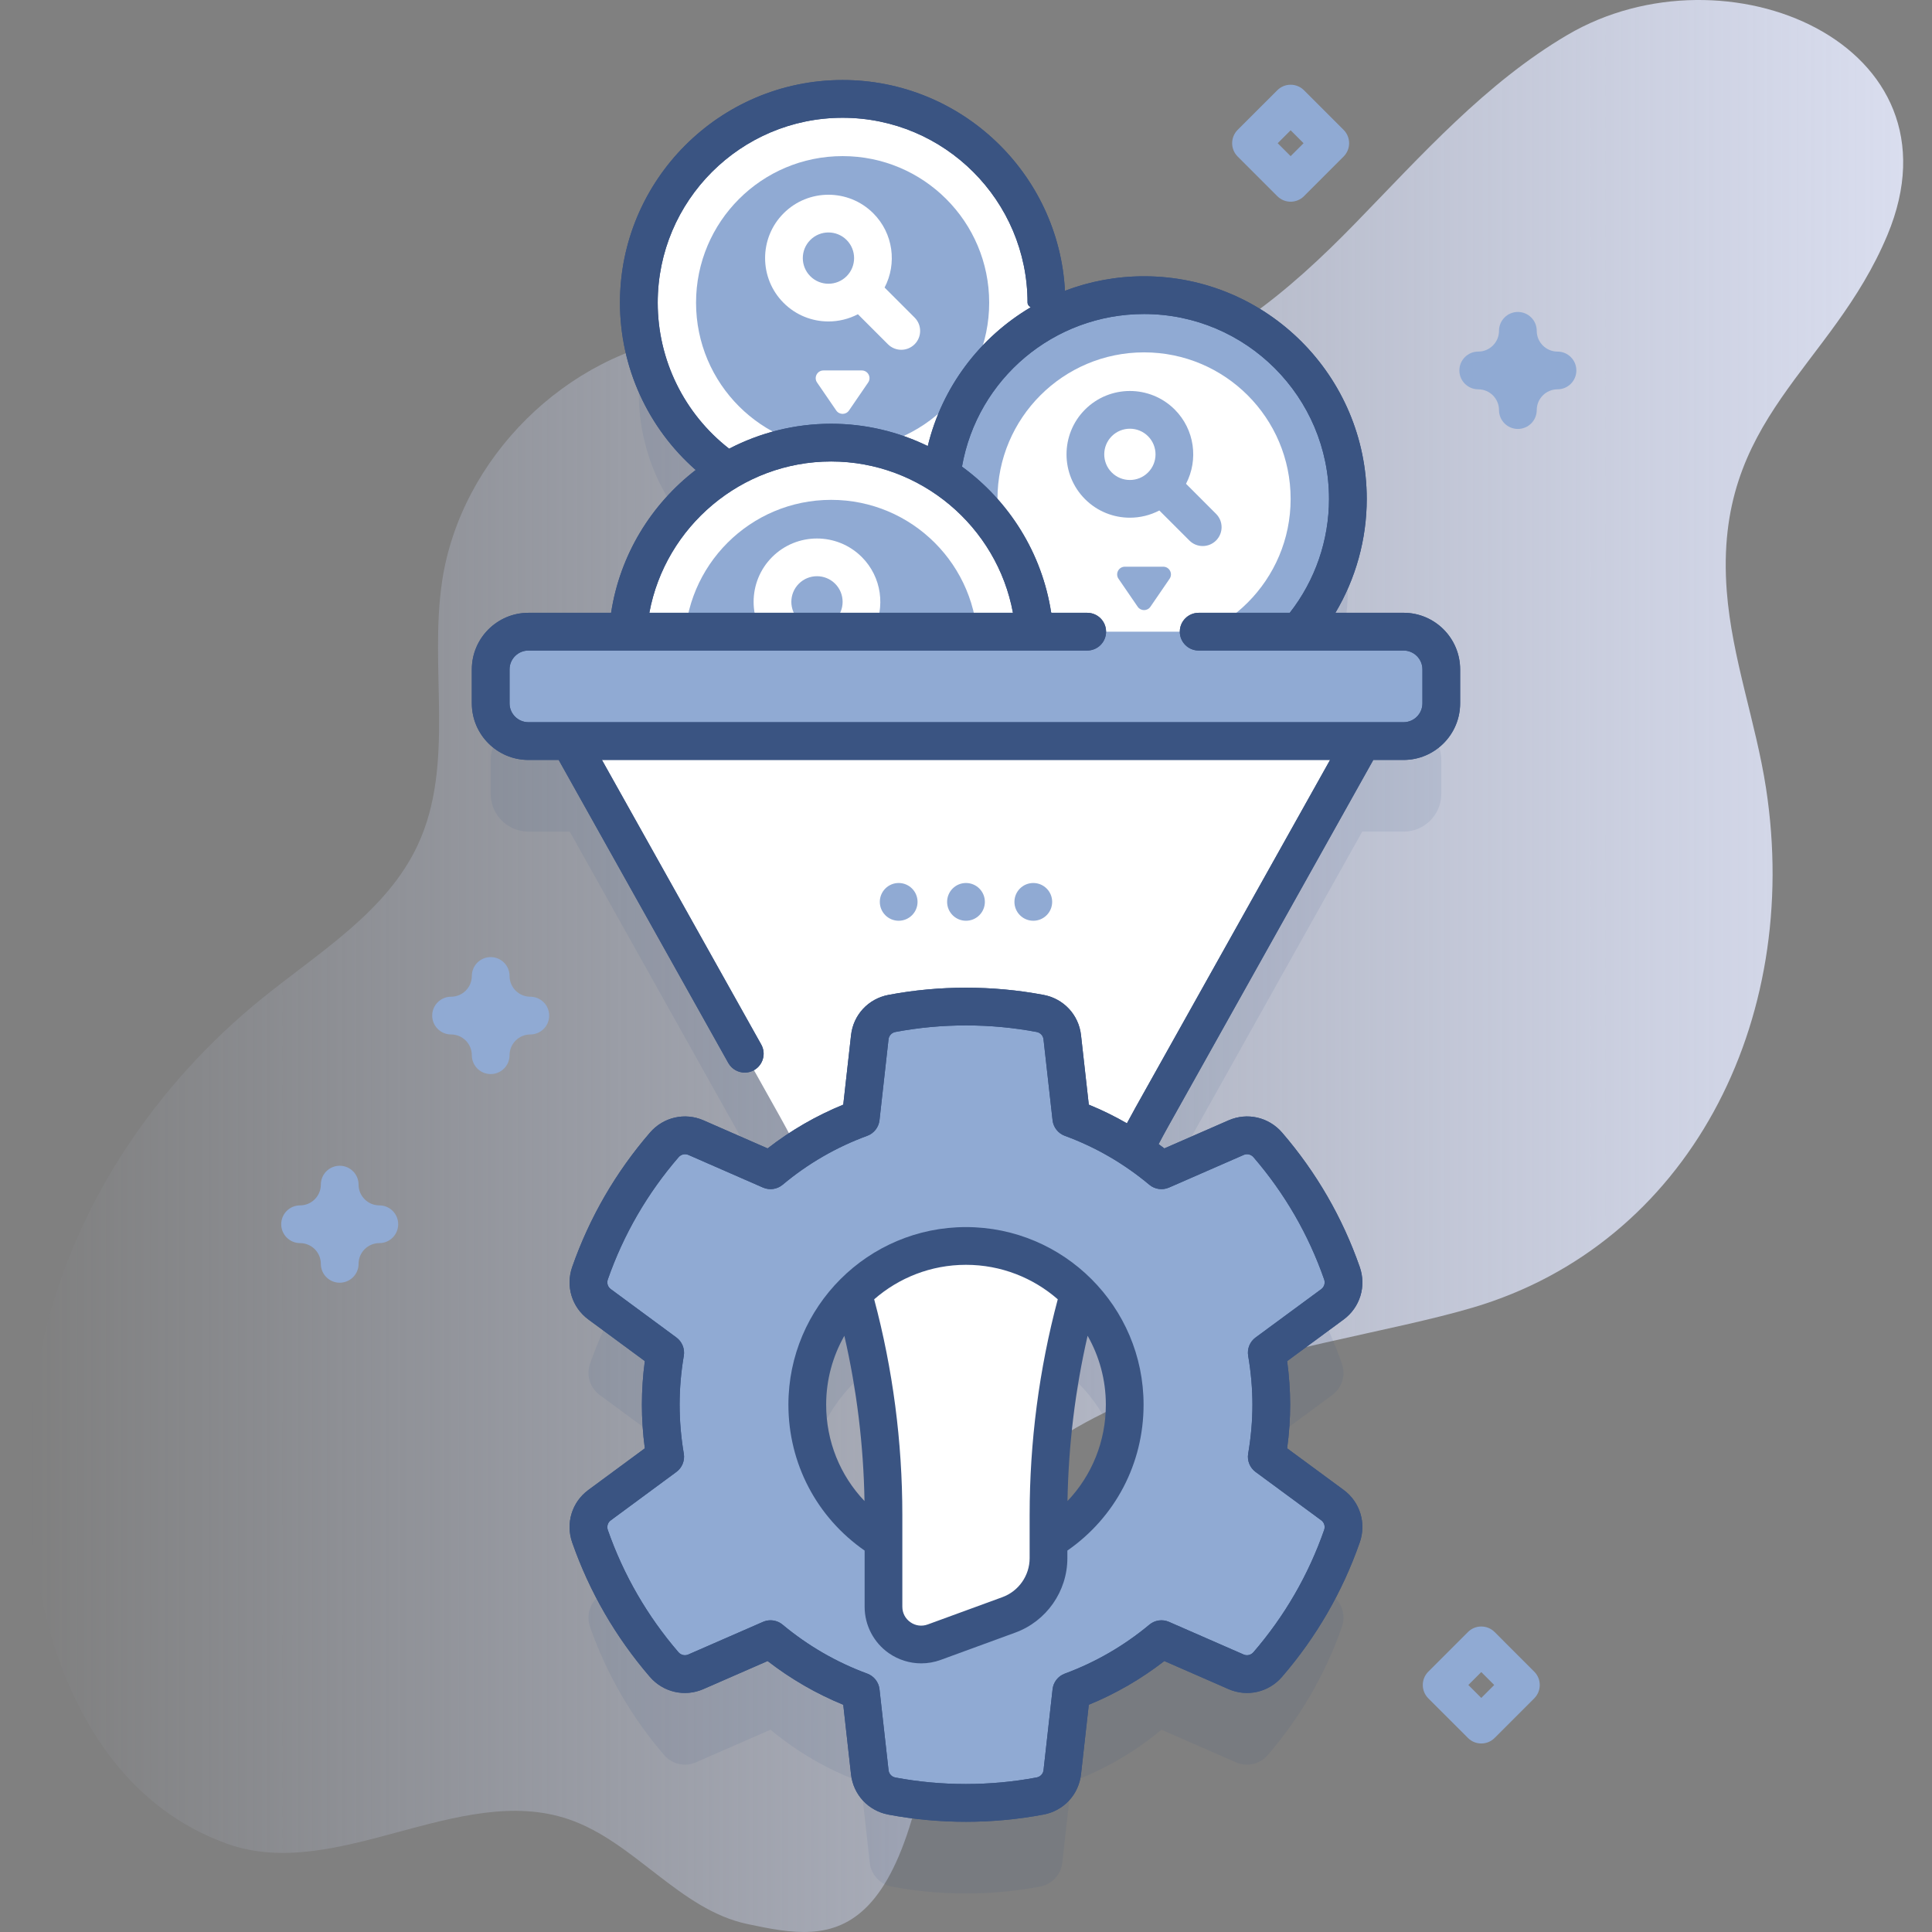 <svg width="102" height="102" viewBox="0 0 102 102" fill="none" xmlns="http://www.w3.org/2000/svg">
<rect x="0" y="0" width="102" height="102" fill="#808080" stroke="none"/>
<g clip-path="url(#clip0_483_9083)">
<path d="M49.835 85.456C50.867 72.775 69.076 71.609 77.777 69.028C89.112 65.666 95.137 53.981 93.238 41.617C92.7 38.115 91.433 34.735 91.164 31.201C90.467 22.049 96.698 19.471 99.648 12.403C103.861 2.31 91.103 -3.071 82.751 1.844C78.432 4.385 75.052 8.195 71.555 11.785C68.059 15.376 64.031 18.828 59.115 19.803C51.608 21.293 43.983 16.675 36.404 17.742C29.902 18.657 24.323 24.18 23.343 30.672C22.642 35.314 24.039 40.334 22.064 44.592C20.422 48.13 16.849 50.269 13.819 52.724C8.277 57.216 4.053 63.431 2.373 70.364C0.108 79.714 2.041 93.797 12.003 97.346C17.759 99.397 24.241 94.08 30.024 96.049C33.496 97.232 35.868 100.818 39.456 101.579C44.145 102.574 48.383 103.28 49.835 85.456Z" fill="url(#paint0_linear_483_9083)"/>
<path opacity="0.1" d="M74.101 38.13H68.562C70.18 36.247 71.16 33.8 71.16 31.123C71.16 25.18 66.343 20.363 60.401 20.363C58.515 20.363 56.743 20.85 55.202 21.702C55.229 21.392 55.245 21.079 55.245 20.762C55.245 14.819 50.428 10.002 44.486 10.002C38.544 10.002 33.727 14.819 33.727 20.762C33.727 24.451 35.584 27.705 38.414 29.643C35.457 31.391 33.411 34.513 33.152 38.13H27.898C26.798 38.13 25.906 39.022 25.906 40.122V41.914C25.906 43.014 26.798 43.906 27.898 43.906H30.081L41.181 63.74C41.506 64.321 41.812 64.911 42.108 65.504C41.614 65.833 41.135 66.186 40.681 66.566L36.744 64.843C36.164 64.589 35.487 64.746 35.074 65.225C33.369 67.197 32.029 69.489 31.151 71.998C30.942 72.596 31.142 73.263 31.652 73.64L35.12 76.197C34.967 77.091 34.885 78.004 34.885 78.941C34.885 79.879 34.967 80.797 35.12 81.691L31.652 84.248C31.142 84.624 30.942 85.291 31.151 85.89C32.029 88.398 33.367 90.689 35.065 92.66C35.478 93.14 36.156 93.299 36.736 93.045L40.681 91.321C42.087 92.493 43.693 93.43 45.443 94.076L45.921 98.35C45.992 98.981 46.468 99.489 47.091 99.606C48.359 99.844 49.666 99.967 51 99.967C52.338 99.967 53.646 99.841 54.914 99.601C55.537 99.484 56.012 98.976 56.083 98.346L56.561 94.076C58.311 93.43 59.913 92.493 61.319 91.321L65.259 93.045C65.839 93.299 66.516 93.141 66.93 92.661C68.631 90.689 69.971 88.398 70.848 85.886C71.058 85.287 70.857 84.62 70.346 84.243L66.88 81.691C67.033 80.797 67.119 79.879 67.119 78.941C67.119 78.009 67.033 77.091 66.88 76.197L70.347 73.644C70.857 73.267 71.058 72.601 70.849 72.002C69.974 69.494 68.635 67.202 66.934 65.227C66.52 64.747 65.843 64.589 65.263 64.843L61.318 66.566C60.864 66.187 60.386 65.834 59.891 65.505C60.188 64.911 60.494 64.322 60.819 63.741L71.919 43.906H74.101C75.201 43.906 76.093 43.014 76.093 41.914V40.123C76.093 39.022 75.201 38.13 74.101 38.13ZM42.62 78.941C42.62 76.65 43.541 74.574 45.032 73.061C46.094 76.83 46.644 80.742 46.644 84.691V86.105C44.23 84.633 42.62 81.975 42.62 78.941ZM59.379 78.941C59.379 81.975 57.769 84.632 55.356 86.105V84.691C55.356 80.742 55.906 76.831 56.967 73.061C58.458 74.575 59.379 76.651 59.379 78.941Z" fill="#3A5482"/>
<path d="M44.486 26.74C50.428 26.74 55.245 21.923 55.245 15.98C55.245 10.038 50.428 5.221 44.486 5.221C38.544 5.221 33.727 10.038 33.727 15.98C33.727 21.923 38.544 26.74 44.486 26.74Z" fill="white"/>
<path d="M44.486 23.719C48.76 23.719 52.224 20.254 52.224 15.98C52.224 11.707 48.76 8.242 44.486 8.242C40.212 8.242 36.748 11.707 36.748 15.98C36.748 20.254 40.212 23.719 44.486 23.719Z" fill="#90AAD3"/>
<path d="M43.137 20.195L44.15 21.673C44.312 21.909 44.66 21.909 44.822 21.673L45.834 20.195C46.019 19.925 45.826 19.558 45.498 19.558H43.473C43.146 19.558 42.952 19.925 43.137 20.195Z" fill="white"/>
<path d="M48.287 16.766L46.702 15.181C47.363 13.918 47.164 12.319 46.104 11.26C44.799 9.955 42.676 9.955 41.372 11.26C40.067 12.564 40.067 14.688 41.372 15.992C42.024 16.645 42.881 16.971 43.738 16.971C44.273 16.971 44.807 16.844 45.293 16.59L46.878 18.175C47.073 18.369 47.328 18.467 47.583 18.467C47.838 18.467 48.092 18.369 48.287 18.175C48.676 17.786 48.676 17.155 48.287 16.766ZM42.781 14.584C42.252 14.056 42.252 13.197 42.781 12.669C43.044 12.405 43.391 12.273 43.738 12.273C44.085 12.273 44.432 12.405 44.696 12.669C45.224 13.197 45.224 14.056 44.696 14.584C44.168 15.112 43.308 15.112 42.781 14.584Z" fill="white"/>
<path d="M60.401 37.101C66.343 37.101 71.16 32.284 71.16 26.341C71.16 20.399 66.343 15.582 60.401 15.582C54.458 15.582 49.641 20.399 49.641 26.341C49.641 32.284 54.458 37.101 60.401 37.101Z" fill="#90AAD3"/>
<path d="M60.401 34.08C64.674 34.08 68.139 30.615 68.139 26.341C68.139 22.068 64.674 18.603 60.401 18.603C56.127 18.603 52.662 22.068 52.662 26.341C52.662 30.615 56.127 34.08 60.401 34.08Z" fill="white"/>
<path d="M59.052 30.556L60.065 32.034C60.226 32.27 60.574 32.27 60.736 32.034L61.749 30.556C61.934 30.286 61.74 29.919 61.413 29.919H59.388C59.06 29.919 58.867 30.286 59.052 30.556Z" fill="#90AAD3"/>
<path d="M64.201 27.128L62.616 25.542C63.277 24.28 63.078 22.68 62.019 21.621C60.714 20.316 58.591 20.316 57.286 21.621C55.981 22.925 55.981 25.049 57.286 26.354C57.939 27.006 58.795 27.332 59.652 27.332C60.187 27.332 60.722 27.205 61.207 26.951L62.793 28.536C62.987 28.731 63.242 28.828 63.497 28.828C63.752 28.828 64.007 28.731 64.202 28.536C64.591 28.147 64.591 27.517 64.201 27.128ZM58.695 24.945C58.167 24.417 58.167 23.558 58.695 23.03C58.959 22.766 59.306 22.634 59.653 22.634C59.999 22.634 60.346 22.766 60.61 23.03C61.138 23.558 61.138 24.417 60.61 24.945C60.082 25.473 59.223 25.473 58.695 24.945Z" fill="#90AAD3"/>
<path d="M43.88 44.888C49.822 44.888 54.639 40.071 54.639 34.129C54.639 28.186 49.822 23.369 43.88 23.369C37.938 23.369 33.121 28.186 33.121 34.129C33.121 40.071 37.938 44.888 43.88 44.888Z" fill="white"/>
<path d="M43.88 41.867C48.154 41.867 51.618 38.403 51.618 34.129C51.618 29.855 48.154 26.39 43.88 26.39C39.606 26.39 36.142 29.855 36.142 34.129C36.142 38.403 39.606 41.867 43.88 41.867Z" fill="#90AAD3"/>
<path d="M42.532 38.343L43.544 39.822C43.706 40.057 44.054 40.057 44.216 39.822L45.229 38.343C45.414 38.073 45.22 37.706 44.893 37.706H42.868C42.54 37.706 42.347 38.074 42.532 38.343Z" fill="white"/>
<path d="M47.681 34.915L46.096 33.329C46.757 32.067 46.558 30.468 45.498 29.408C44.193 28.104 42.071 28.104 40.766 29.408C39.461 30.713 39.461 32.836 40.766 34.141C41.418 34.793 42.275 35.119 43.132 35.119C43.667 35.119 44.202 34.992 44.687 34.738L46.272 36.324C46.467 36.518 46.722 36.615 46.977 36.615C47.232 36.615 47.486 36.518 47.681 36.324C48.07 35.935 48.07 35.304 47.681 34.915ZM42.175 32.732C41.647 32.204 41.647 31.345 42.175 30.817C42.438 30.553 42.785 30.421 43.132 30.421C43.479 30.421 43.826 30.553 44.09 30.817C44.618 31.345 44.618 32.204 44.09 32.732C43.562 33.26 42.702 33.26 42.175 32.732Z" fill="white"/>
<path d="M28.409 36.138L41.181 58.959C44.763 65.362 46.644 72.572 46.644 79.909V85.042H55.356V79.909C55.356 72.572 57.236 65.362 60.819 58.959L73.59 36.138H28.409Z" fill="white"/>
<path d="M47.446 48.611C47.996 48.611 48.442 48.165 48.442 47.614C48.442 47.064 47.996 46.618 47.446 46.618C46.896 46.618 46.45 47.064 46.45 47.614C46.45 48.165 46.896 48.611 47.446 48.611Z" fill="#90AAD3"/>
<path d="M50.999 48.611C51.55 48.611 51.996 48.165 51.996 47.614C51.996 47.064 51.55 46.618 50.999 46.618C50.449 46.618 50.003 47.064 50.003 47.614C50.003 48.165 50.449 48.611 50.999 48.611Z" fill="#90AAD3"/>
<path d="M54.553 48.611C55.103 48.611 55.549 48.165 55.549 47.614C55.549 47.064 55.103 46.618 54.553 46.618C54.003 46.618 53.557 47.064 53.557 47.614C53.557 48.165 54.003 48.611 54.553 48.611Z" fill="#90AAD3"/>
<path d="M76.093 35.341V37.132C76.093 38.233 75.201 39.125 74.101 39.125H27.898C26.798 39.125 25.906 38.233 25.906 37.132V35.341C25.906 34.24 26.798 33.349 27.898 33.349H74.101C75.201 33.349 76.093 34.241 76.093 35.341Z" fill="#90AAD3"/>
<path d="M67.118 74.16C67.118 73.228 67.032 72.309 66.879 71.415L70.346 68.862C70.857 68.486 71.058 67.82 70.849 67.221C69.974 64.712 68.635 62.421 66.934 60.446C66.52 59.966 65.843 59.807 65.263 60.061L61.318 61.785C59.917 60.613 58.31 59.671 56.56 59.031L56.082 54.76C56.012 54.13 55.537 53.623 54.914 53.505C53.646 53.265 52.337 53.14 50.999 53.14C49.661 53.14 48.356 53.265 47.089 53.505C46.466 53.623 45.991 54.131 45.921 54.76L45.443 59.031C43.693 59.671 42.086 60.609 40.68 61.785L36.744 60.062C36.164 59.807 35.487 59.965 35.073 60.444C33.369 62.416 32.029 64.707 31.151 67.216C30.941 67.815 31.142 68.482 31.652 68.858L35.119 71.415C34.966 72.309 34.885 73.223 34.885 74.16C34.885 75.097 34.966 76.015 35.119 76.909L31.652 79.466C31.142 79.843 30.941 80.51 31.151 81.109C32.029 83.617 33.367 85.907 35.065 87.879C35.478 88.359 36.155 88.517 36.736 88.263L40.681 86.54C42.087 87.712 43.693 88.649 45.443 89.294L45.921 93.569C45.992 94.199 46.468 94.707 47.091 94.824C48.358 95.063 49.666 95.185 50.999 95.185C52.337 95.185 53.646 95.06 54.914 94.82C55.537 94.702 56.012 94.194 56.083 93.564L56.561 89.294C58.311 88.649 59.913 87.711 61.319 86.54L65.259 88.263C65.839 88.517 66.516 88.359 66.93 87.88C68.631 85.908 69.97 83.616 70.848 81.104C71.058 80.505 70.857 79.838 70.346 79.462L66.879 76.909C67.032 76.015 67.118 75.097 67.118 74.16ZM50.999 82.544C46.37 82.544 42.62 78.79 42.62 74.16C42.62 69.535 46.37 65.781 50.999 65.781C55.629 65.781 59.379 69.535 59.379 74.16C59.379 78.79 55.629 82.544 50.999 82.544Z" fill="#90AAD3"/>
<path d="M46.644 79.988V84.829C46.644 86.213 48.02 87.175 49.32 86.7L53.264 85.257C54.52 84.797 55.356 83.601 55.356 82.263V79.988H46.644V79.988Z" fill="white"/>
<path d="M74.101 32.352H70.503C71.578 30.546 72.157 28.47 72.157 26.34C72.157 19.859 66.883 14.586 60.401 14.586C58.934 14.586 57.526 14.857 56.224 15.351C55.895 9.161 50.756 4.225 44.485 4.225C38.004 4.225 32.731 9.499 32.731 15.981C32.731 19.386 34.205 22.595 36.731 24.813C34.386 26.618 32.73 29.288 32.263 32.353H27.898C26.251 32.353 24.91 33.693 24.91 35.341V37.133C24.91 38.78 26.251 40.121 27.898 40.121H29.496L38.45 56.118C38.633 56.445 38.972 56.628 39.32 56.628C39.485 56.628 39.652 56.587 39.806 56.501C40.286 56.232 40.458 55.625 40.189 55.145L31.779 40.121H70.221L59.95 58.472C59.797 58.745 59.645 59.024 59.496 59.305C58.848 58.932 58.176 58.603 57.483 58.32L57.072 54.649C56.953 53.58 56.16 52.727 55.099 52.526C52.413 52.019 49.59 52.018 46.904 52.526C45.843 52.727 45.05 53.58 44.931 54.649L44.52 58.32C43.09 58.904 41.751 59.678 40.526 60.63L37.143 59.149C36.159 58.718 35.025 58.977 34.319 59.792C32.506 61.89 31.124 64.277 30.21 66.887C29.853 67.907 30.195 69.021 31.061 69.66L34.044 71.859C33.941 72.624 33.889 73.395 33.889 74.16C33.889 74.927 33.941 75.699 34.044 76.465L31.061 78.664C30.195 79.303 29.853 80.417 30.21 81.437C31.122 84.043 32.501 86.428 34.309 88.528C35.014 89.346 36.149 89.606 37.134 89.176L40.526 87.694C41.751 88.642 43.09 89.417 44.52 90.003L44.93 93.679C45.05 94.75 45.844 95.603 46.907 95.803C48.241 96.054 49.618 96.181 50.999 96.181C52.377 96.181 53.756 96.052 55.099 95.798C56.159 95.598 56.952 94.744 57.072 93.675L57.483 90.003C58.908 89.418 60.245 88.644 61.471 87.694L64.859 89.176C65.843 89.606 66.979 89.347 67.683 88.53C69.495 86.431 70.876 84.043 71.788 81.433C72.145 80.412 71.802 79.297 70.936 78.66L67.955 76.465C68.061 75.688 68.114 74.915 68.114 74.16C68.114 73.407 68.06 72.636 67.955 71.86L70.936 69.664C71.802 69.027 72.145 67.913 71.789 66.893C70.88 64.288 69.501 61.9 67.688 59.795C66.983 58.978 65.848 58.718 64.863 59.148L61.472 60.63C61.372 60.553 61.271 60.478 61.169 60.403C61.339 60.08 61.512 59.759 61.688 59.445L72.503 40.121H74.1C75.748 40.121 77.088 38.78 77.088 37.132V35.341C77.089 33.693 75.749 32.352 74.101 32.352ZM61.717 62.698L65.662 60.974C65.841 60.896 66.049 60.945 66.179 61.096C67.828 63.01 69.083 65.181 69.909 67.549C69.975 67.739 69.913 67.944 69.756 68.06L66.289 70.613C65.986 70.836 65.834 71.212 65.898 71.583C66.047 72.455 66.122 73.322 66.122 74.16C66.122 75.001 66.047 75.869 65.898 76.742C65.834 77.113 65.986 77.488 66.289 77.712L69.755 80.264C69.913 80.38 69.974 80.585 69.908 80.775C69.079 83.148 67.823 85.319 66.175 87.229C66.045 87.38 65.837 87.429 65.658 87.35L61.717 85.627C61.372 85.476 60.97 85.533 60.681 85.775C59.34 86.891 57.838 87.761 56.216 88.359C55.862 88.49 55.612 88.809 55.571 89.183L55.093 93.454C55.071 93.648 54.925 93.804 54.729 93.841C52.284 94.303 49.698 94.301 47.275 93.845C47.079 93.808 46.933 93.653 46.911 93.458L46.433 89.183C46.391 88.809 46.141 88.49 45.788 88.359C44.16 87.759 42.656 86.889 41.318 85.775C41.136 85.623 40.909 85.544 40.68 85.544C40.545 85.544 40.41 85.571 40.282 85.627L36.337 87.35C36.158 87.429 35.95 87.38 35.819 87.229C34.174 85.318 32.92 83.148 32.091 80.779C32.025 80.59 32.086 80.384 32.243 80.268L35.71 77.711C36.013 77.488 36.164 77.112 36.101 76.742C35.955 75.888 35.881 75.019 35.881 74.16C35.881 73.303 35.955 72.437 36.101 71.583C36.164 71.212 36.013 70.837 35.71 70.613L32.243 68.056C32.085 67.94 32.024 67.735 32.091 67.545C32.921 65.173 34.178 63.003 35.826 61.095C35.957 60.944 36.165 60.896 36.344 60.974L40.281 62.697C40.627 62.849 41.029 62.791 41.319 62.549C42.656 61.43 44.158 60.561 45.785 59.966C46.14 59.836 46.391 59.517 46.433 59.141L46.91 54.87C46.932 54.676 47.078 54.52 47.274 54.483C49.717 54.021 52.287 54.022 54.728 54.483C54.924 54.52 55.071 54.676 55.092 54.871L55.57 59.141C55.612 59.517 55.863 59.836 56.218 59.966C57.837 60.559 59.338 61.428 60.679 62.549C60.969 62.791 61.371 62.849 61.717 62.698ZM34.724 15.981C34.724 10.598 39.102 6.218 44.485 6.218C49.869 6.218 54.249 10.597 54.249 15.981C54.249 16.079 54.313 16.159 54.417 16.223C51.744 17.803 49.742 20.415 48.982 23.549C47.432 22.797 45.7 22.372 43.879 22.372C41.948 22.372 40.115 22.848 38.495 23.689C36.123 21.844 34.724 19.005 34.724 15.981ZM43.88 24.364C48.613 24.364 52.637 27.796 53.479 32.353H34.282C35.124 27.796 39.148 24.364 43.88 24.364ZM75.097 37.133C75.097 37.682 74.65 38.129 74.101 38.129H27.898C27.349 38.129 26.902 37.682 26.902 37.133V35.341C26.902 34.792 27.349 34.345 27.898 34.345H57.399C57.949 34.345 58.395 33.899 58.395 33.349C58.395 32.798 57.949 32.353 57.399 32.353H55.498C55.015 29.184 53.261 26.44 50.788 24.636C51.599 20.005 55.634 16.579 60.401 16.579C65.785 16.579 70.165 20.958 70.165 26.341C70.165 28.526 69.432 30.643 68.094 32.353H63.284C62.734 32.353 62.288 32.799 62.288 33.349C62.288 33.899 62.734 34.345 63.284 34.345H74.101C74.65 34.345 75.097 34.792 75.097 35.341L75.097 37.133Z" fill="#3A5482"/>
<path d="M74.101 32.352H70.503C71.578 30.546 72.157 28.47 72.157 26.34C72.157 19.859 66.883 14.586 60.401 14.586C58.934 14.586 57.526 14.857 56.224 15.351C55.895 9.161 50.756 4.225 44.485 4.225C38.004 4.225 32.731 9.499 32.731 15.981C32.731 19.386 34.205 22.595 36.731 24.813C34.386 26.618 32.73 29.288 32.263 32.353H27.898C26.251 32.353 24.91 33.693 24.91 35.341V37.133C24.91 38.78 26.251 40.121 27.898 40.121H29.496L38.45 56.118C38.633 56.445 38.972 56.628 39.32 56.628C39.485 56.628 39.652 56.587 39.806 56.501C40.286 56.232 40.458 55.625 40.189 55.145L31.779 40.121H70.221L59.95 58.472C59.797 58.745 59.645 59.024 59.496 59.305C58.848 58.932 58.176 58.603 57.483 58.32L57.072 54.649C56.953 53.58 56.16 52.727 55.099 52.526C52.413 52.019 49.59 52.018 46.904 52.526C45.843 52.727 45.05 53.58 44.931 54.649L44.52 58.32C43.09 58.904 41.751 59.678 40.526 60.63L37.143 59.149C36.159 58.718 35.025 58.977 34.319 59.792C32.506 61.89 31.124 64.277 30.21 66.887C29.853 67.907 30.195 69.021 31.061 69.66L34.044 71.859C33.941 72.624 33.889 73.395 33.889 74.16C33.889 74.927 33.941 75.699 34.044 76.465L31.061 78.664C30.195 79.303 29.853 80.417 30.21 81.437C31.122 84.043 32.501 86.428 34.309 88.528C35.014 89.346 36.149 89.606 37.134 89.176L40.526 87.694C41.751 88.642 43.09 89.417 44.52 90.003L44.93 93.679C45.05 94.75 45.844 95.603 46.907 95.803C48.241 96.054 49.618 96.181 50.999 96.181C52.377 96.181 53.756 96.052 55.099 95.798C56.159 95.598 56.952 94.744 57.072 93.675L57.483 90.003C58.908 89.418 60.245 88.644 61.471 87.694L64.859 89.176C65.843 89.606 66.979 89.347 67.683 88.53C69.495 86.431 70.876 84.043 71.788 81.433C72.145 80.412 71.802 79.297 70.936 78.66L67.955 76.465C68.061 75.688 68.114 74.915 68.114 74.16C68.114 73.407 68.06 72.636 67.955 71.86L70.936 69.664C71.802 69.027 72.145 67.913 71.789 66.893C70.88 64.288 69.501 61.9 67.688 59.795C66.983 58.978 65.848 58.718 64.863 59.148L61.472 60.63C61.372 60.553 61.271 60.478 61.169 60.403C61.339 60.08 61.512 59.759 61.688 59.445L72.503 40.121H74.1C75.748 40.121 77.088 38.78 77.088 37.132V35.341C77.089 33.693 75.749 32.352 74.101 32.352ZM61.717 62.698L65.662 60.974C65.841 60.896 66.049 60.945 66.179 61.096C67.828 63.01 69.083 65.181 69.909 67.549C69.975 67.739 69.913 67.944 69.756 68.06L66.289 70.613C65.986 70.836 65.834 71.212 65.898 71.583C66.047 72.455 66.122 73.322 66.122 74.16C66.122 75.001 66.047 75.869 65.898 76.742C65.834 77.113 65.986 77.488 66.289 77.712L69.755 80.264C69.913 80.38 69.974 80.585 69.908 80.775C69.079 83.148 67.823 85.319 66.175 87.229C66.045 87.38 65.837 87.429 65.658 87.35L61.717 85.627C61.372 85.476 60.97 85.533 60.681 85.775C59.34 86.891 57.838 87.761 56.216 88.359C55.862 88.49 55.612 88.809 55.571 89.183L55.093 93.454C55.071 93.648 54.925 93.804 54.729 93.841C52.284 94.303 49.698 94.301 47.275 93.845C47.079 93.808 46.933 93.653 46.911 93.458L46.433 89.183C46.391 88.809 46.141 88.49 45.788 88.359C44.16 87.759 42.656 86.889 41.318 85.775C41.136 85.623 40.909 85.544 40.68 85.544C40.545 85.544 40.41 85.571 40.282 85.627L36.337 87.35C36.158 87.429 35.95 87.38 35.819 87.229C34.174 85.318 32.92 83.148 32.091 80.779C32.025 80.59 32.086 80.384 32.243 80.268L35.71 77.711C36.013 77.488 36.164 77.112 36.101 76.742C35.955 75.888 35.881 75.019 35.881 74.16C35.881 73.303 35.955 72.437 36.101 71.583C36.164 71.212 36.013 70.837 35.71 70.613L32.243 68.056C32.085 67.94 32.024 67.735 32.091 67.545C32.921 65.173 34.178 63.003 35.826 61.095C35.957 60.944 36.165 60.896 36.344 60.974L40.281 62.697C40.627 62.849 41.029 62.791 41.319 62.549C42.656 61.43 44.158 60.561 45.785 59.966C46.14 59.836 46.391 59.517 46.433 59.141L46.91 54.87C46.932 54.676 47.078 54.52 47.274 54.483C49.717 54.021 52.287 54.022 54.728 54.483C54.924 54.52 55.071 54.676 55.092 54.871L55.57 59.141C55.612 59.517 55.863 59.836 56.218 59.966C57.837 60.559 59.338 61.428 60.679 62.549C60.969 62.791 61.371 62.849 61.717 62.698ZM34.724 15.981C34.724 10.598 39.102 6.218 44.485 6.218C49.869 6.218 54.249 10.597 54.249 15.981C54.249 16.079 54.313 16.159 54.417 16.223C51.744 17.803 49.742 20.415 48.982 23.549C47.432 22.797 45.7 22.372 43.879 22.372C41.948 22.372 40.115 22.848 38.495 23.689C36.123 21.844 34.724 19.005 34.724 15.981ZM43.88 24.364C48.613 24.364 52.637 27.796 53.479 32.353H34.282C35.124 27.796 39.148 24.364 43.88 24.364ZM75.097 37.133C75.097 37.682 74.65 38.129 74.101 38.129H27.898C27.349 38.129 26.902 37.682 26.902 37.133V35.341C26.902 34.792 27.349 34.345 27.898 34.345H57.399C57.949 34.345 58.395 33.899 58.395 33.349C58.395 32.798 57.949 32.353 57.399 32.353H55.498C55.015 29.184 53.261 26.44 50.788 24.636C51.599 20.005 55.634 16.579 60.401 16.579C65.785 16.579 70.165 20.958 70.165 26.341C70.165 28.526 69.432 30.643 68.094 32.353H63.284C62.734 32.353 62.288 32.799 62.288 33.349C62.288 33.899 62.734 34.345 63.284 34.345H74.101C74.65 34.345 75.097 34.792 75.097 35.341L75.097 37.133Z" fill="#3A5482"/>
<path d="M51 64.784C45.83 64.784 41.624 68.989 41.624 74.159C41.624 77.266 43.119 80.105 45.648 81.863V84.829C45.648 85.804 46.125 86.719 46.924 87.278C47.432 87.633 48.032 87.817 48.637 87.817C48.982 87.817 49.33 87.757 49.663 87.635L53.606 86.192C55.248 85.591 56.352 84.013 56.352 82.263V81.863C58.881 80.105 60.375 77.266 60.375 74.159C60.375 68.99 56.169 64.784 51 64.784ZM43.617 74.159C43.617 72.838 43.968 71.597 44.578 70.523C45.233 73.37 45.59 76.295 45.641 79.247C44.351 77.893 43.617 76.092 43.617 74.159ZM54.36 82.263C54.36 83.18 53.782 84.007 52.921 84.322L48.978 85.764C48.668 85.877 48.335 85.835 48.065 85.645C47.795 85.456 47.639 85.159 47.639 84.829V79.988C47.639 76.119 47.138 72.29 46.152 68.597C47.45 67.464 49.145 66.776 50.999 66.776C52.853 66.776 54.547 67.464 55.845 68.596C54.86 72.291 54.36 76.12 54.36 79.987V82.263H54.36ZM56.358 79.247C56.41 76.295 56.766 73.371 57.42 70.521C58.032 71.596 58.383 72.837 58.383 74.159C58.383 76.092 57.648 77.893 56.358 79.247Z" fill="#3A5482"/>
<path d="M25.906 56.706C25.356 56.706 24.91 56.26 24.91 55.71C24.91 55.106 24.419 54.614 23.814 54.614C23.264 54.614 22.818 54.168 22.818 53.618C22.818 53.068 23.264 52.622 23.814 52.622C24.419 52.622 24.91 52.13 24.91 51.526C24.91 50.976 25.356 50.53 25.906 50.53C26.456 50.53 26.902 50.976 26.902 51.526C26.902 52.13 27.394 52.622 27.998 52.622C28.548 52.622 28.994 53.068 28.994 53.618C28.994 54.168 28.548 54.614 27.998 54.614C27.394 54.614 26.902 55.106 26.902 55.71C26.902 56.26 26.456 56.706 25.906 56.706Z" fill="#90AAD3"/>
<path d="M17.935 67.721C17.385 67.721 16.939 67.276 16.939 66.725C16.939 66.121 16.448 65.63 15.843 65.63C15.293 65.63 14.847 65.184 14.847 64.633C14.847 64.083 15.293 63.638 15.843 63.638C16.448 63.638 16.939 63.146 16.939 62.542C16.939 61.992 17.385 61.546 17.935 61.546C18.485 61.546 18.931 61.992 18.931 62.542C18.931 63.146 19.423 63.638 20.027 63.638C20.577 63.638 21.023 64.083 21.023 64.633C21.023 65.184 20.577 65.63 20.027 65.63C19.423 65.63 18.931 66.121 18.931 66.725C18.931 67.275 18.485 67.721 17.935 67.721Z" fill="#90AAD3"/>
<path d="M80.136 22.646C79.586 22.646 79.14 22.2 79.14 21.65C79.14 21.046 78.649 20.554 78.044 20.554C77.494 20.554 77.048 20.108 77.048 19.558C77.048 19.008 77.494 18.562 78.044 18.562C78.649 18.562 79.14 18.07 79.14 17.466C79.14 16.916 79.586 16.47 80.136 16.47C80.686 16.47 81.132 16.916 81.132 17.466C81.132 18.07 81.624 18.562 82.228 18.562C82.778 18.562 83.224 19.008 83.224 19.558C83.224 20.108 82.778 20.554 82.228 20.554C81.624 20.554 81.132 21.046 81.132 21.65C81.132 22.2 80.686 22.646 80.136 22.646Z" fill="#90AAD3"/>
<path d="M78.204 92.047C77.949 92.047 77.695 91.95 77.5 91.755L75.408 89.664C75.019 89.275 75.019 88.644 75.408 88.255L77.5 86.163C77.889 85.774 78.519 85.774 78.909 86.163L81 88.255C81.389 88.644 81.389 89.275 81 89.664L78.909 91.755C78.714 91.95 78.459 92.047 78.204 92.047ZM77.521 88.959L78.204 89.642L78.887 88.959L78.204 88.276L77.521 88.959Z" fill="#90AAD3"/>
<path d="M68.139 10.649C67.884 10.649 67.629 10.551 67.435 10.357L65.343 8.265C64.954 7.876 64.954 7.245 65.343 6.856L67.435 4.765C67.824 4.376 68.454 4.376 68.844 4.765L70.935 6.856C71.324 7.245 71.324 7.876 70.935 8.265L68.844 10.357C68.649 10.551 68.394 10.649 68.139 10.649ZM67.456 7.561L68.139 8.244L68.822 7.561L68.139 6.878L67.456 7.561Z" fill="#90AAD3"/>
</g>
<defs>
<linearGradient id="paint0_linear_483_9083" x1="1.521" y1="51" x2="100.479" y2="51" gradientUnits="userSpaceOnUse">
<stop stop-color="#D1DDFF" stop-opacity="0"/>
<stop offset="1" stop-color="#D9DDEE"/>
</linearGradient>
<clipPath id="clip0_483_9083">
<rect width="102" height="102" fill="white"/>
</clipPath>
</defs>
</svg>
